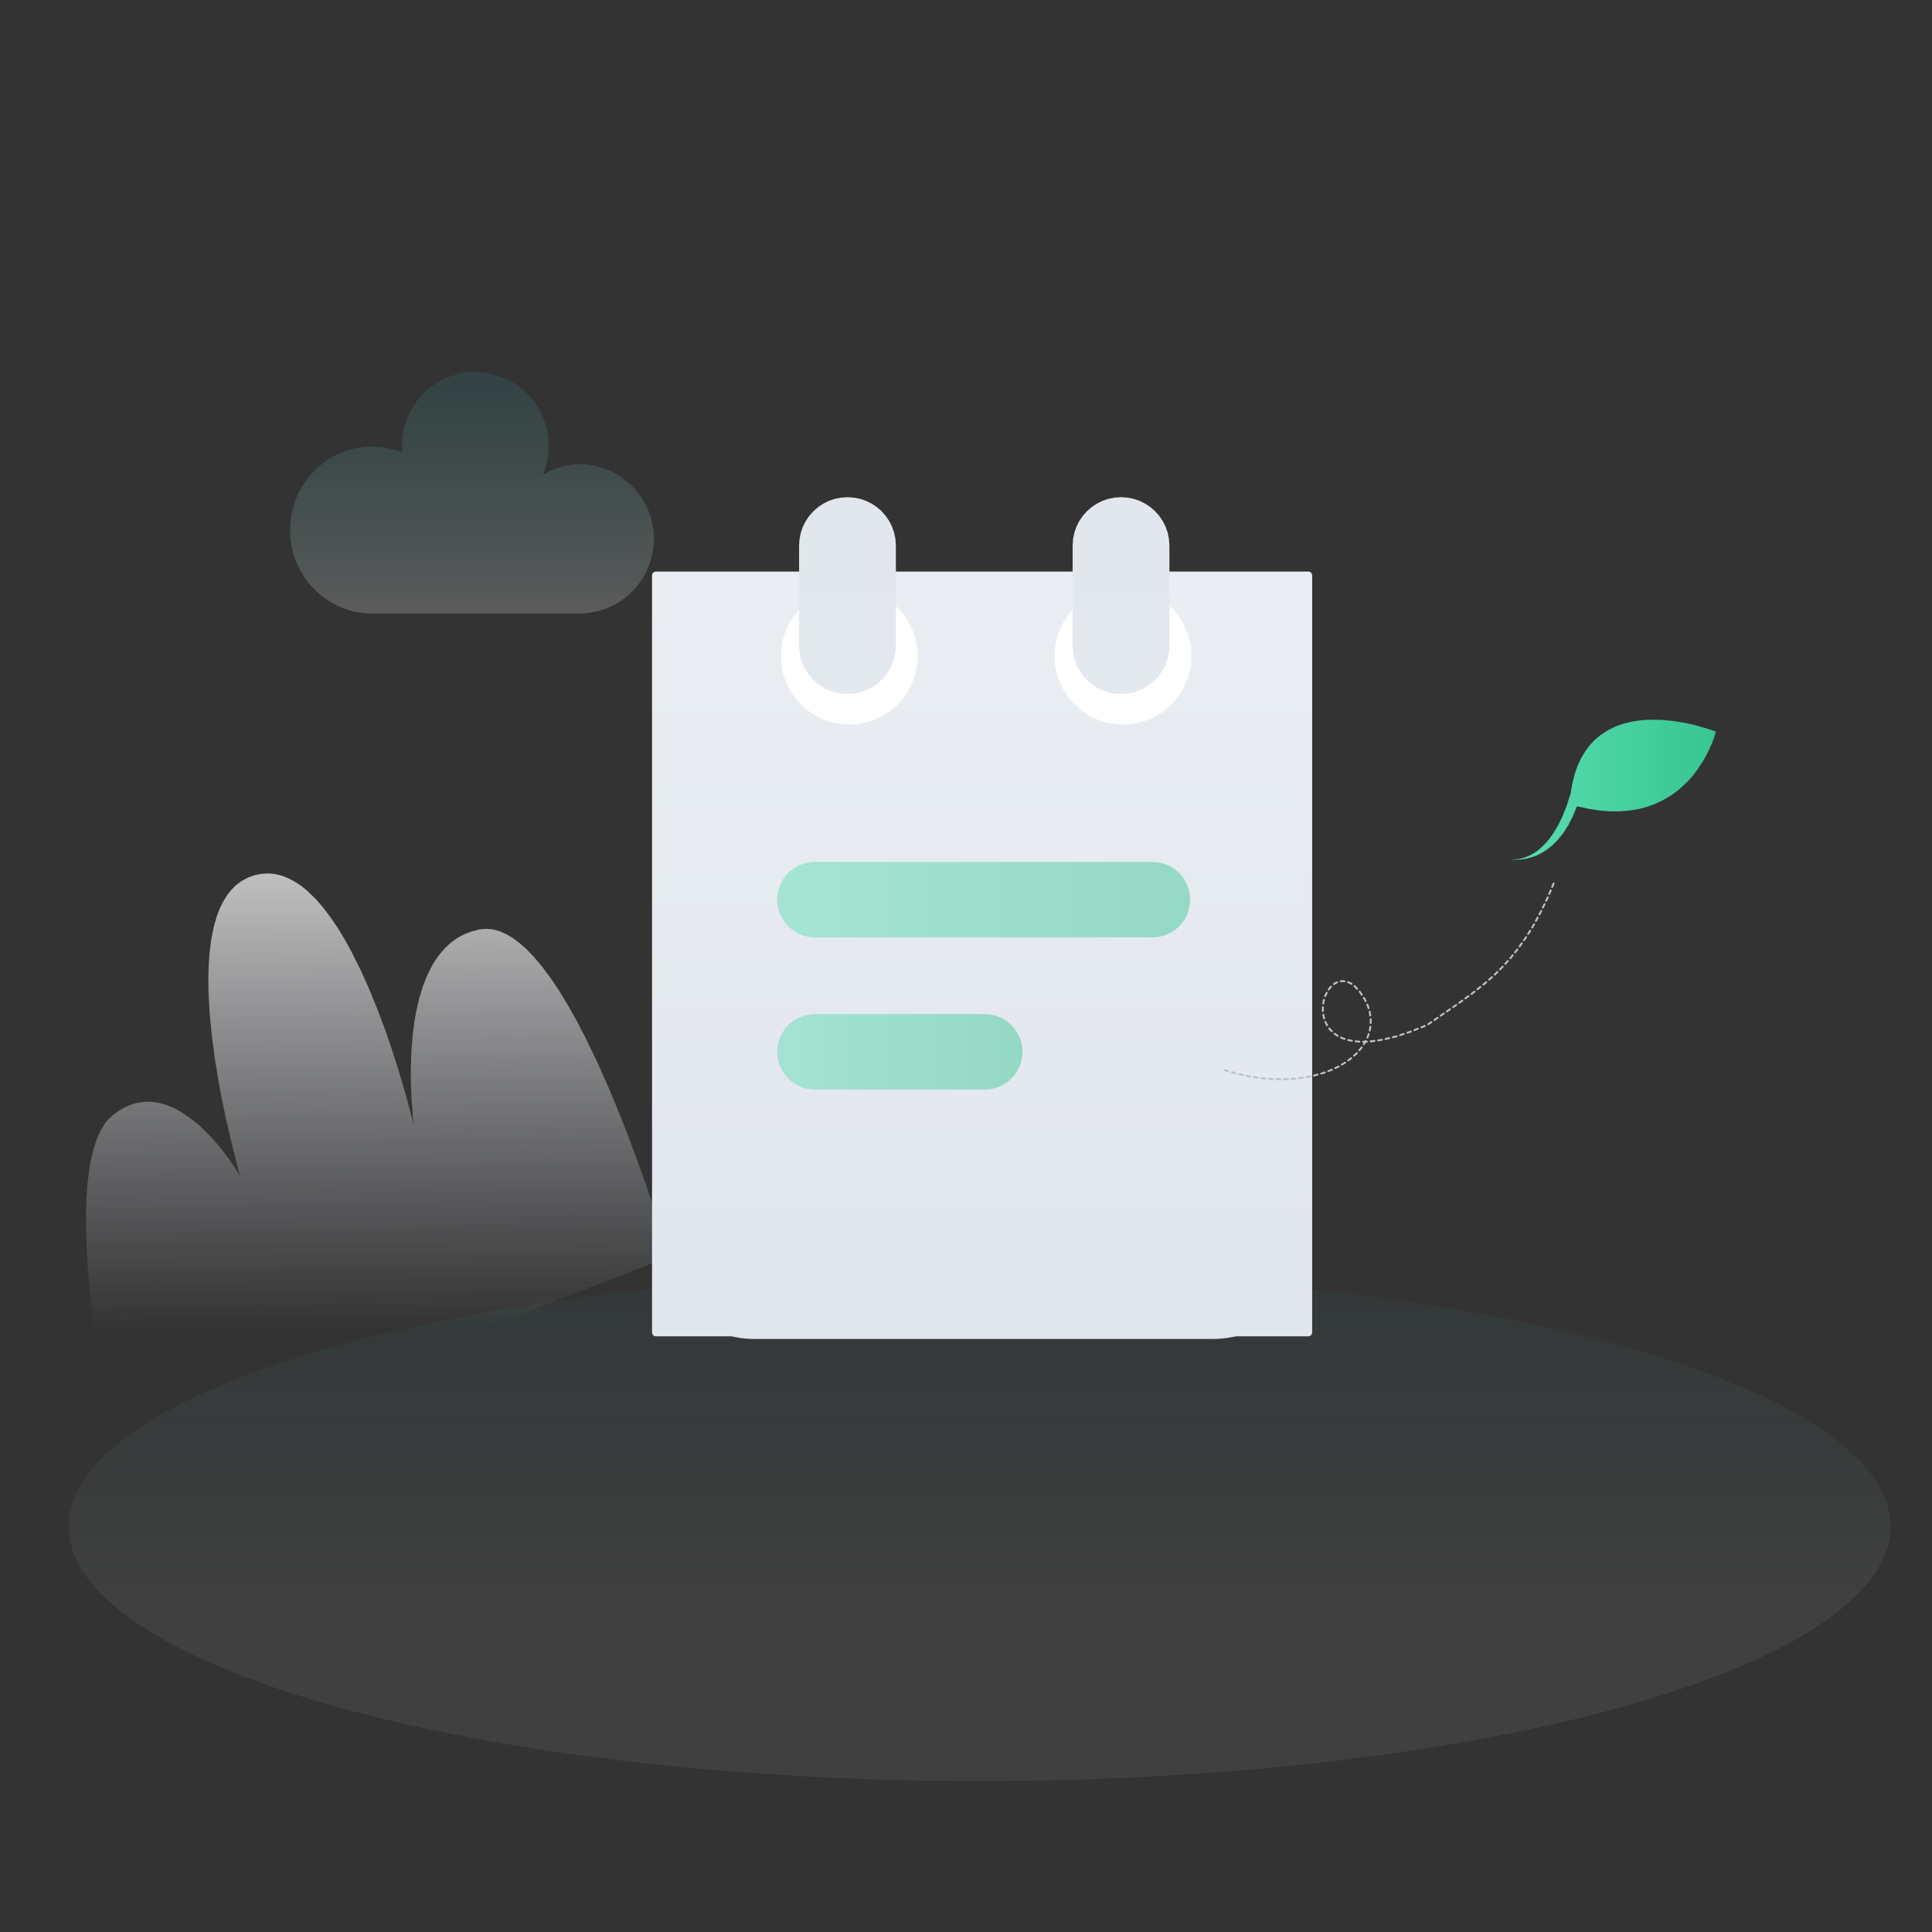 <?xml version="1.0" standalone="no"?><!DOCTYPE svg PUBLIC "-//W3C//DTD SVG 1.1//EN" "http://www.w3.org/Graphics/SVG/1.1/DTD/svg11.dtd"><svg height="1024" node-id="1" sillyvg="true" template-height="1024" template-width="1024" version="1.1" viewBox="0 0 1024 1024" width="1024" xmlns="http://www.w3.org/2000/svg" xmlns:xlink="http://www.w3.org/1999/xlink"><rect x="0" y="0" width="1024" height="1024" fill="#333333" stroke="none"/><defs node-id="55"><linearGradient gradientUnits="objectBoundingBox" id="linearGradient-1" node-id="5" spreadMethod="pad" x1="0.5" x2="0.506" y1="0" y2="0.766"><stop offset="0" stop-color="#f8f8f8" stop-opacity="0.71"></stop><stop offset="1" stop-color="#e2e7f2" stop-opacity="0"></stop></linearGradient><linearGradient gradientUnits="objectBoundingBox" id="linearGradient-2" node-id="8" spreadMethod="pad" x1="0.5" x2="0.5" y1="0" y2="0.639"><stop offset="0" stop-color="#2dadad" stop-opacity="0.62"></stop><stop offset="1" stop-color="#ffffff"></stop></linearGradient><linearGradient gradientUnits="objectBoundingBox" id="linearGradient-3" node-id="11" spreadMethod="pad" x1="0.5" x2="0.5" y1="0" y2="1"><stop offset="0" stop-color="#eaeef2"></stop><stop offset="1" stop-color="#e1e6ed"></stop></linearGradient><linearGradient gradientUnits="objectBoundingBox" id="linearGradient-4" node-id="14" spreadMethod="pad" x1="0.5" x2="0.5" y1="0" y2="1"><stop offset="0" stop-color="#eaeef2"></stop><stop offset="1" stop-color="#e1e6ed"></stop></linearGradient><linearGradient gradientUnits="objectBoundingBox" id="linearGradient-5" node-id="17" spreadMethod="pad" x1="0.5" x2="0.5" y1="0" y2="1"><stop offset="0" stop-color="#e2e7ed"></stop><stop offset="1" stop-color="#e3e8ee"></stop></linearGradient><linearGradient gradientUnits="objectBoundingBox" id="linearGradient-6" node-id="20" spreadMethod="pad" x1="0.034" x2="1.481" y1="0.5" y2="0.5"><stop offset="0" stop-color="#59ddaf"></stop><stop offset="1" stop-color="#26ba84"></stop></linearGradient><linearGradient gradientUnits="objectBoundingBox" id="linearGradient-7" node-id="23" spreadMethod="pad" x1="0.034" x2="1.481" y1="0.5" y2="0.5"><stop offset="0" stop-color="#59ddaf"></stop><stop offset="1" stop-color="#26ba84"></stop></linearGradient><linearGradient gradientUnits="objectBoundingBox" id="linearGradient-9" node-id="29" spreadMethod="pad" x1="0.5" x2="0.5" y1="0" y2="1"><stop offset="0" stop-color="#2dadad" stop-opacity="0.62"></stop><stop offset="1" stop-color="#ffffff"></stop></linearGradient><linearGradient gradientUnits="objectBoundingBox" id="linearGradient-10" node-id="32" spreadMethod="pad" x1="0.034" x2="1.481" y1="0.5" y2="0.5"><stop offset="0" stop-color="#59ddaf"></stop><stop offset="1" stop-color="#26ba84"></stop></linearGradient></defs><g node-id="110"><g node-id="111"><path d="M 0.00 0.00 L 1024.00 0.00 L 1024.00 1024.00 L 0.00 1024.00 Z" fill="#ffffff" fill-opacity="0" fill-rule="nonzero" group-id="1,2" id="矩形_336" node-id="37" stroke="none" target-height="1024" target-width="1024" target-x="0" target-y="0"></path></g><g node-id="112"><path d="M 63.16 779.08 L 62.15 774.56 L 59.56 762.17 L 56.03 743.67 L 52.22 720.83 L 50.43 708.43 L 48.77 695.40 L 47.39 682.26 L 46.34 669.15 L 45.70 656.14 L 45.56 643.83 L 45.79 635.69 L 46.31 628.16 L 47.10 621.21 L 48.28 614.31 L 49.79 608.29 L 51.59 603.06 L 53.34 599.24 L 55.27 596.02 L 57.39 593.33 L 59.69 591.12 L 63.01 588.71 L 66.20 586.86 L 69.28 585.51 L 72.28 584.63 L 76.46 583.99 L 80.51 583.98 L 84.49 584.59 L 88.39 585.72 L 92.19 587.29 L 95.92 589.30 L 101.21 592.88 L 106.17 597.01 L 110.77 601.51 L 114.84 606.02 L 118.55 610.58 L 121.53 614.59 L 125.83 620.99 L 127.35 623.51 L 126.21 619.42 L 123.32 608.26 L 119.49 591.70 L 117.51 582.08 L 115.54 571.39 L 113.78 560.41 L 112.28 548.99 L 111.17 537.49 L 110.53 526.17 L 110.42 518.63 L 110.62 511.44 L 111.11 504.59 L 111.98 497.77 L 113.22 491.56 L 114.81 485.90 L 116.37 481.74 L 118.17 478.03 L 120.20 474.72 L 122.46 471.78 L 125.08 469.15 L 127.99 466.97 L 131.25 465.21 L 134.87 463.88 L 138.67 463.13 L 142.33 462.93 L 145.91 463.28 L 149.44 464.16 L 152.83 465.49 L 156.20 467.26 L 159.56 469.49 L 162.94 472.23 L 167.07 476.24 L 171.18 480.89 L 175.26 486.26 L 179.02 491.86 L 182.70 497.90 L 186.29 504.40 L 191.27 514.40 L 195.92 524.81 L 200.21 535.35 L 204.05 545.64 L 207.57 555.80 L 210.56 565.05 L 215.35 581.19 L 218.30 592.23 L 219.31 596.32 L 218.85 592.24 L 218.04 581.39 L 217.77 574.32 L 217.74 565.90 L 218.04 557.17 L 218.81 547.87 L 219.62 541.64 L 220.73 535.49 L 222.13 529.41 L 223.90 523.45 L 226.04 517.87 L 228.55 512.64 L 230.77 508.90 L 233.23 505.50 L 235.95 502.43 L 238.94 499.67 L 242.19 497.28 L 245.79 495.31 L 249.76 493.75 L 254.15 492.60 L 257.69 492.29 L 261.24 492.61 L 264.85 493.58 L 268.58 495.26 L 272.02 497.35 L 275.55 499.99 L 279.19 503.24 L 282.96 507.16 L 287.53 512.61 L 292.19 518.89 L 296.94 526.07 L 301.38 533.42 L 305.79 541.30 L 310.18 549.74 L 316.40 562.62 L 322.33 575.93 L 327.93 589.36 L 333.06 602.40 L 337.85 615.24 L 342.00 626.89 L 348.81 647.16 L 353.16 660.97 L 354.68 666.07 L 63.16 779.08 Z" fill="url(#linearGradient-1)" fill-rule="nonzero" group-id="1,3" id="路径_63" node-id="38" stroke="none" target-height="316.151" target-width="309.118" target-x="45.562" target-y="462.932"></path></g><g node-id="113"><path d="M 1002.00 809.00 C 1002.00 844.80 951.13 879.14 860.59 904.46 C 770.04 929.78 647.24 944.00 519.19 944.00 C 391.14 944.00 268.34 929.78 177.79 904.46 C 87.25 879.14 36.38 844.80 36.38 809.00 C 36.38 773.20 87.25 738.86 177.79 713.54 C 268.34 688.22 391.14 674.00 519.19 674.00 C 647.24 674.00 770.04 688.22 860.59 713.54 C 951.13 738.86 1002.00 773.20 1002.00 809.00 Z" fill="url(#linearGradient-2)" fill-opacity="0.062" fill-rule="nonzero" group-id="1,4" id="椭圆_16" node-id="39" stroke="none" target-height="270" target-width="965.618" target-x="36.382" target-y="674"></path></g><path d="M 642.88 709.68 L 399.87 709.68 C 386.19 709.69 373.07 704.26 363.40 694.59 C 353.73 684.92 348.31 671.80 348.32 658.13 L 348.32 356.21 C 348.31 342.53 353.73 329.41 363.40 319.74 C 373.07 310.07 386.19 304.65 399.87 304.66 L 449.15 304.66 C 429.90 304.86 414.43 320.59 414.55 339.84 C 414.66 359.10 430.32 374.64 449.57 374.62 L 450.80 374.62 C 470.12 374.73 485.87 359.16 485.99 339.85 C 486.10 320.53 470.54 304.77 451.22 304.66 L 592.75 304.66 C 573.50 304.86 558.03 320.59 558.14 339.84 C 558.26 359.10 573.91 374.64 593.17 374.62 L 594.39 374.62 C 606.89 374.69 618.48 368.09 624.79 357.31 C 631.11 346.52 631.19 333.19 625.00 322.33 C 618.82 311.47 607.31 304.73 594.82 304.66 L 642.88 304.66 C 656.55 304.65 669.67 310.07 679.34 319.74 C 689.01 329.41 694.44 342.53 694.43 356.21 L 694.43 658.13 C 694.44 671.80 689.01 684.92 679.34 694.59 C 669.67 704.26 656.55 709.69 642.88 709.68 L 642.88 709.68 Z" fill="url(#linearGradient-3)" fill-rule="nonzero" group-id="1" id="路径_8758" node-id="40" stroke="none" target-height="405.041" target-width="346.133" target-x="348.307" target-y="304.647"></path><path d="M 347.60 302.93 L 693.47 302.93 L 694.25 303.09 L 694.88 303.52 L 695.31 304.15 L 695.47 304.93 L 695.47 706.27 L 695.31 707.05 L 694.88 707.68 L 694.25 708.11 L 693.47 708.27 L 347.60 708.27 L 346.82 708.11 L 346.19 707.68 L 345.76 707.05 L 345.60 706.27 L 345.60 304.93 L 345.76 304.15 L 346.19 303.52 L 346.82 303.09 L 347.60 302.93 Z" fill="url(#linearGradient-4)" fill-rule="nonzero" group-id="1,5" id="矩形" node-id="42" stroke="none" target-height="405.333" target-width="349.867" target-x="345.6" target-y="302.933"></path><path d="M 486.40 347.73 L 486.20 351.50 L 485.65 355.09 L 484.77 358.54 L 483.55 361.85 L 481.43 366.06 L 478.85 369.89 L 475.78 373.38 L 472.29 376.45 L 468.46 379.03 L 464.25 381.15 L 460.94 382.37 L 457.49 383.25 L 453.90 383.80 L 450.13 384.00 L 446.37 383.80 L 442.77 383.25 L 439.33 382.37 L 436.02 381.15 L 431.81 379.03 L 427.98 376.45 L 424.49 373.38 L 421.42 369.89 L 418.83 366.06 L 416.72 361.85 L 415.50 358.54 L 414.61 355.09 L 414.07 351.50 L 413.87 347.73 L 414.07 343.97 L 414.61 340.37 L 415.50 336.93 L 416.72 333.62 L 418.83 329.41 L 421.42 325.58 L 424.49 322.09 L 427.98 319.02 L 431.81 316.43 L 436.02 314.32 L 439.33 313.10 L 442.77 312.21 L 446.37 311.67 L 450.13 311.47 L 453.90 311.67 L 457.49 312.21 L 460.94 313.10 L 464.25 314.32 L 468.46 316.43 L 472.29 319.02 L 475.78 322.09 L 478.85 325.58 L 481.43 329.41 L 483.55 333.62 L 484.77 336.93 L 485.65 340.37 L 486.20 343.97 L 486.40 347.73 Z" fill="#ffffff" fill-rule="evenodd" group-id="1,5" id="椭圆形" node-id="43" stroke="none" target-height="72.533" target-width="72.533" target-x="413.867" target-y="311.467"></path><path d="M 631.47 347.73 L 631.27 351.50 L 630.72 355.09 L 629.84 358.54 L 628.62 361.85 L 626.50 366.06 L 623.91 369.89 L 620.84 373.38 L 617.36 376.45 L 613.53 379.03 L 609.32 381.15 L 606.00 382.37 L 602.56 383.25 L 598.97 383.80 L 595.20 384.00 L 591.43 383.80 L 587.84 383.25 L 584.40 382.37 L 581.08 381.15 L 576.87 379.03 L 573.04 376.45 L 569.56 373.38 L 566.49 369.89 L 563.90 366.06 L 561.78 361.85 L 560.56 358.54 L 559.68 355.09 L 559.13 351.50 L 558.93 347.73 L 559.13 343.97 L 559.68 340.37 L 560.56 336.93 L 561.78 333.62 L 563.90 329.41 L 566.49 325.58 L 569.56 322.09 L 573.04 319.02 L 576.87 316.43 L 581.08 314.32 L 584.40 313.10 L 587.84 312.21 L 591.43 311.67 L 595.20 311.47 L 598.97 311.67 L 602.56 312.21 L 606.00 313.10 L 609.32 314.32 L 613.53 316.43 L 617.36 319.02 L 620.84 322.09 L 623.91 325.58 L 626.50 329.41 L 628.62 333.62 L 629.84 336.93 L 630.72 340.37 L 631.27 343.97 L 631.47 347.73 Z" fill="#ffffff" fill-rule="evenodd" group-id="1,5" id="椭圆形备份" node-id="44" stroke="none" target-height="72.533" target-width="72.533" target-x="558.933" target-y="311.467"></path><path d="M 449.19 263.51 L 449.19 263.51 L 452.71 263.76 L 456.03 264.43 L 459.17 265.53 L 462.15 267.03 L 464.86 268.86 L 467.32 271.03 L 469.49 273.49 L 471.32 276.20 L 472.82 279.18 L 473.92 282.32 L 474.59 285.64 L 474.84 289.16 L 474.84 342.19 L 474.59 345.71 L 473.92 349.03 L 472.82 352.17 L 471.32 355.15 L 469.49 357.86 L 467.32 360.33 L 464.86 362.50 L 462.15 364.33 L 459.17 365.82 L 456.03 366.92 L 452.71 367.59 L 449.19 367.84 L 449.19 367.84 L 445.66 367.59 L 442.35 366.92 L 439.20 365.82 L 436.23 364.33 L 433.52 362.50 L 431.05 360.33 L 428.88 357.86 L 427.05 355.15 L 425.55 352.17 L 424.46 349.03 L 423.78 345.71 L 423.54 342.19 L 423.54 289.16 L 423.78 285.64 L 424.46 282.32 L 425.55 279.18 L 427.05 276.20 L 428.88 273.49 L 431.05 271.03 L 433.52 268.86 L 436.23 267.03 L 439.20 265.53 L 442.35 264.43 L 445.66 263.76 L 449.19 263.51 Z" fill="url(#linearGradient-5)" fill-rule="nonzero" group-id="1,5" id="矩形_302" node-id="45" stroke="none" target-height="104.323" target-width="51.297" target-x="423.539" target-y="263.515"></path><path d="M 594.16 263.51 L 594.16 263.51 L 597.68 263.76 L 601.00 264.43 L 604.14 265.53 L 607.12 267.03 L 609.83 268.86 L 612.29 271.03 L 614.46 273.49 L 616.29 276.20 L 617.79 279.18 L 618.89 282.32 L 619.56 285.64 L 619.81 289.16 L 619.81 342.19 L 619.56 345.71 L 618.89 349.03 L 617.79 352.17 L 616.29 355.15 L 614.46 357.86 L 612.29 360.33 L 609.83 362.50 L 607.12 364.33 L 604.14 365.82 L 601.00 366.92 L 597.68 367.59 L 594.16 367.84 L 594.16 367.84 L 590.63 367.59 L 587.32 366.92 L 584.17 365.82 L 581.20 364.33 L 578.49 362.50 L 576.02 360.33 L 573.85 357.86 L 572.02 355.15 L 570.52 352.17 L 569.43 349.03 L 568.75 345.71 L 568.51 342.19 L 568.51 289.16 L 568.75 285.64 L 569.43 282.32 L 570.52 279.18 L 572.02 276.20 L 573.85 273.49 L 576.02 271.03 L 578.49 268.86 L 581.20 267.03 L 584.17 265.53 L 587.32 264.43 L 590.63 263.76 L 594.16 263.51 Z" fill="url(#linearGradient-5)" fill-rule="nonzero" group-id="1,5" id="矩形_309" node-id="46" stroke="none" target-height="104.323" target-width="51.297" target-x="568.508" target-y="263.515"></path><path d="M 431.93 456.85 L 610.81 456.85 C 621.85 456.85 630.81 465.80 630.81 476.85 L 630.81 476.85 C 630.81 487.89 621.85 496.85 610.81 496.85 L 431.93 496.85 C 420.89 496.85 411.93 487.89 411.93 476.85 L 411.93 476.85 C 411.93 465.80 420.89 456.85 431.93 456.85 Z" fill="url(#linearGradient-6)" fill-opacity="0.467" fill-rule="nonzero" group-id="1,6" id="矩形_316" node-id="47" stroke="none" target-height="40" target-width="218.875" target-x="411.934" target-y="456.846"></path><path d="M 431.93 537.49 L 521.93 537.49 C 532.98 537.49 541.93 546.44 541.93 557.49 L 541.93 557.49 C 541.93 568.53 532.98 577.49 521.93 577.49 L 431.93 577.49 C 420.89 577.49 411.93 568.53 411.93 557.49 L 411.93 557.49 C 411.93 546.44 420.89 537.49 431.93 537.49 Z" fill="url(#linearGradient-7)" fill-opacity="0.467" fill-rule="nonzero" group-id="1,7" id="矩形_317" node-id="48" stroke="none" target-height="40" target-width="130" target-x="411.934" target-y="537.488"></path><path d="M 598.35 304.92 C 554.10 304.21 518.59 268.14 518.59 223.88 C 518.59 179.62 554.10 143.55 598.35 142.85 C 608.54 142.84 618.63 144.80 628.08 148.62 C 627.93 146.71 627.86 144.79 627.85 142.85 C 627.52 117.03 641.10 93.02 663.41 80.01 C 685.72 67.00 713.31 67.00 735.62 80.01 C 757.93 93.02 771.51 117.03 771.18 142.85 C 771.19 152.24 769.39 161.55 765.88 170.25 C 777.00 163.47 789.77 159.89 802.79 159.91 C 842.53 160.33 874.53 192.67 874.53 232.41 C 874.53 272.16 842.53 304.50 802.79 304.92 L 598.35 304.92 Z" fill="none" group-id="1" id="联合_67" node-id="49" stroke="none" target-height="237.919" target-width="355.939" target-x="518.592" target-y="66.997"></path><path d="M 197.13 325.16 C 173.18 325.16 153.77 305.36 153.77 280.93 C 153.77 256.51 173.18 236.71 197.13 236.71 C 202.65 236.70 208.11 237.77 213.22 239.86 C 213.14 238.82 213.10 237.77 213.10 236.71 C 212.83 222.67 220.16 209.58 232.28 202.48 C 244.39 195.38 259.40 195.38 271.51 202.48 C 283.63 209.58 290.96 222.67 290.69 236.71 C 290.70 241.83 289.72 246.91 287.82 251.67 C 293.83 247.97 300.75 246.01 307.81 246.02 C 329.35 246.46 346.58 264.04 346.58 285.59 C 346.58 307.13 329.35 324.72 307.81 325.16 L 197.13 325.16 Z" fill="url(#linearGradient-9)" fill-opacity="0.2" fill-rule="nonzero" group-id="1" id="联合_68" node-id="50" stroke="none" target-height="129.775" target-width="192.812" target-x="153.769" target-y="195.382"></path><path d="M 909.47 387.77 L 906.49 386.70 L 898.56 384.38 L 893.38 383.21 L 887.21 382.18 L 880.79 381.56 L 873.96 381.46 L 869.39 381.78 L 864.85 382.49 L 860.34 383.59 L 855.99 385.15 L 851.84 387.25 L 847.86 389.92 L 845.16 392.24 L 842.63 394.97 L 840.26 398.14 L 838.05 401.82 L 836.28 405.58 L 834.73 409.92 L 833.44 414.92 L 832.44 420.65 L 830.31 427.26 L 828.15 432.70 L 826.00 437.14 L 823.48 441.40 L 821.06 444.80 L 818.74 447.45 L 816.16 449.87 L 813.77 451.70 L 811.56 453.01 L 808.14 454.50 L 805.33 455.23 L 802.70 455.54 L 800.95 455.53 L 799.29 455.31 L 801.14 455.59 L 803.10 455.70 L 806.01 455.58 L 809.15 455.10 L 812.92 454.02 L 815.40 452.99 L 818.04 451.55 L 820.85 449.63 L 823.44 447.45 L 826.09 444.65 L 828.82 441.16 L 831.19 437.44 L 833.54 432.87 L 835.83 427.33 L 842.44 428.77 L 848.44 429.66 L 853.91 430.06 L 858.89 430.02 L 864.01 429.56 L 868.67 428.77 L 872.92 427.66 L 876.79 426.27 L 881.82 423.90 L 886.24 421.23 L 890.12 418.27 L 893.72 414.95 L 896.83 411.61 L 899.47 408.22 L 902.92 402.97 L 905.42 398.33 L 907.40 393.88 L 908.56 390.78 L 909.47 387.77 Z" fill="url(#linearGradient-10)" fill-rule="nonzero" group-id="1,8,9" id="路径_72备份" node-id="52" stroke="none" target-height="74.235" target-width="110.18" target-x="799.291" target-y="381.463"></path><path d="M 649.05 567.21 L 655.98 569.13 L 662.54 570.53 L 668.76 571.45 L 674.65 571.93 L 680.70 572.02 L 686.32 571.72 L 691.54 571.08 L 696.38 570.10 L 701.26 568.72 L 705.63 567.10 L 709.55 565.24 L 713.06 563.16 L 716.42 560.69 L 719.24 558.09 L 721.59 555.37 L 723.49 552.51 L 725.01 549.40 L 726.00 546.24 L 726.50 542.98 L 726.49 539.60 L 725.98 536.31 L 724.91 532.94 L 723.24 529.46 L 720.87 525.84 L 718.36 523.04 L 716.10 521.29 L 714.05 520.35 L 711.83 519.98 L 709.82 520.18 L 707.92 520.96 L 706.21 522.18 L 704.69 523.79 L 703.34 525.84 L 702.31 528.08 L 701.59 530.52 L 701.17 533.18 L 701.12 535.87 L 701.48 538.53 L 702.26 541.18 L 703.47 543.64 L 705.18 545.91 L 707.47 548.00 L 709.38 549.26 L 711.67 550.33 L 714.41 551.20 L 717.65 551.85 L 720.78 552.13 L 724.44 552.10 L 728.71 551.71 L 733.66 550.89 L 739.96 549.34 L 747.46 546.87 L 756.35 543.32 L 772.36 532.29 L 779.84 526.90 L 786.97 521.26 L 791.50 517.28 L 795.97 512.88 L 800.37 508.06 L 804.46 502.99 L 808.58 497.16 L 812.73 490.52 L 816.48 483.67 L 820.32 475.69 L 824.23 466.47" fill="none" group-id="1,8,10" id="路径-2" node-id="53" stroke="#bcc2c9" stroke-dasharray="2 2" stroke-linecap="round" stroke-width="1" target-height="105.544" target-width="175.18" target-x="649.052" target-y="466.472"></path></g></svg>
